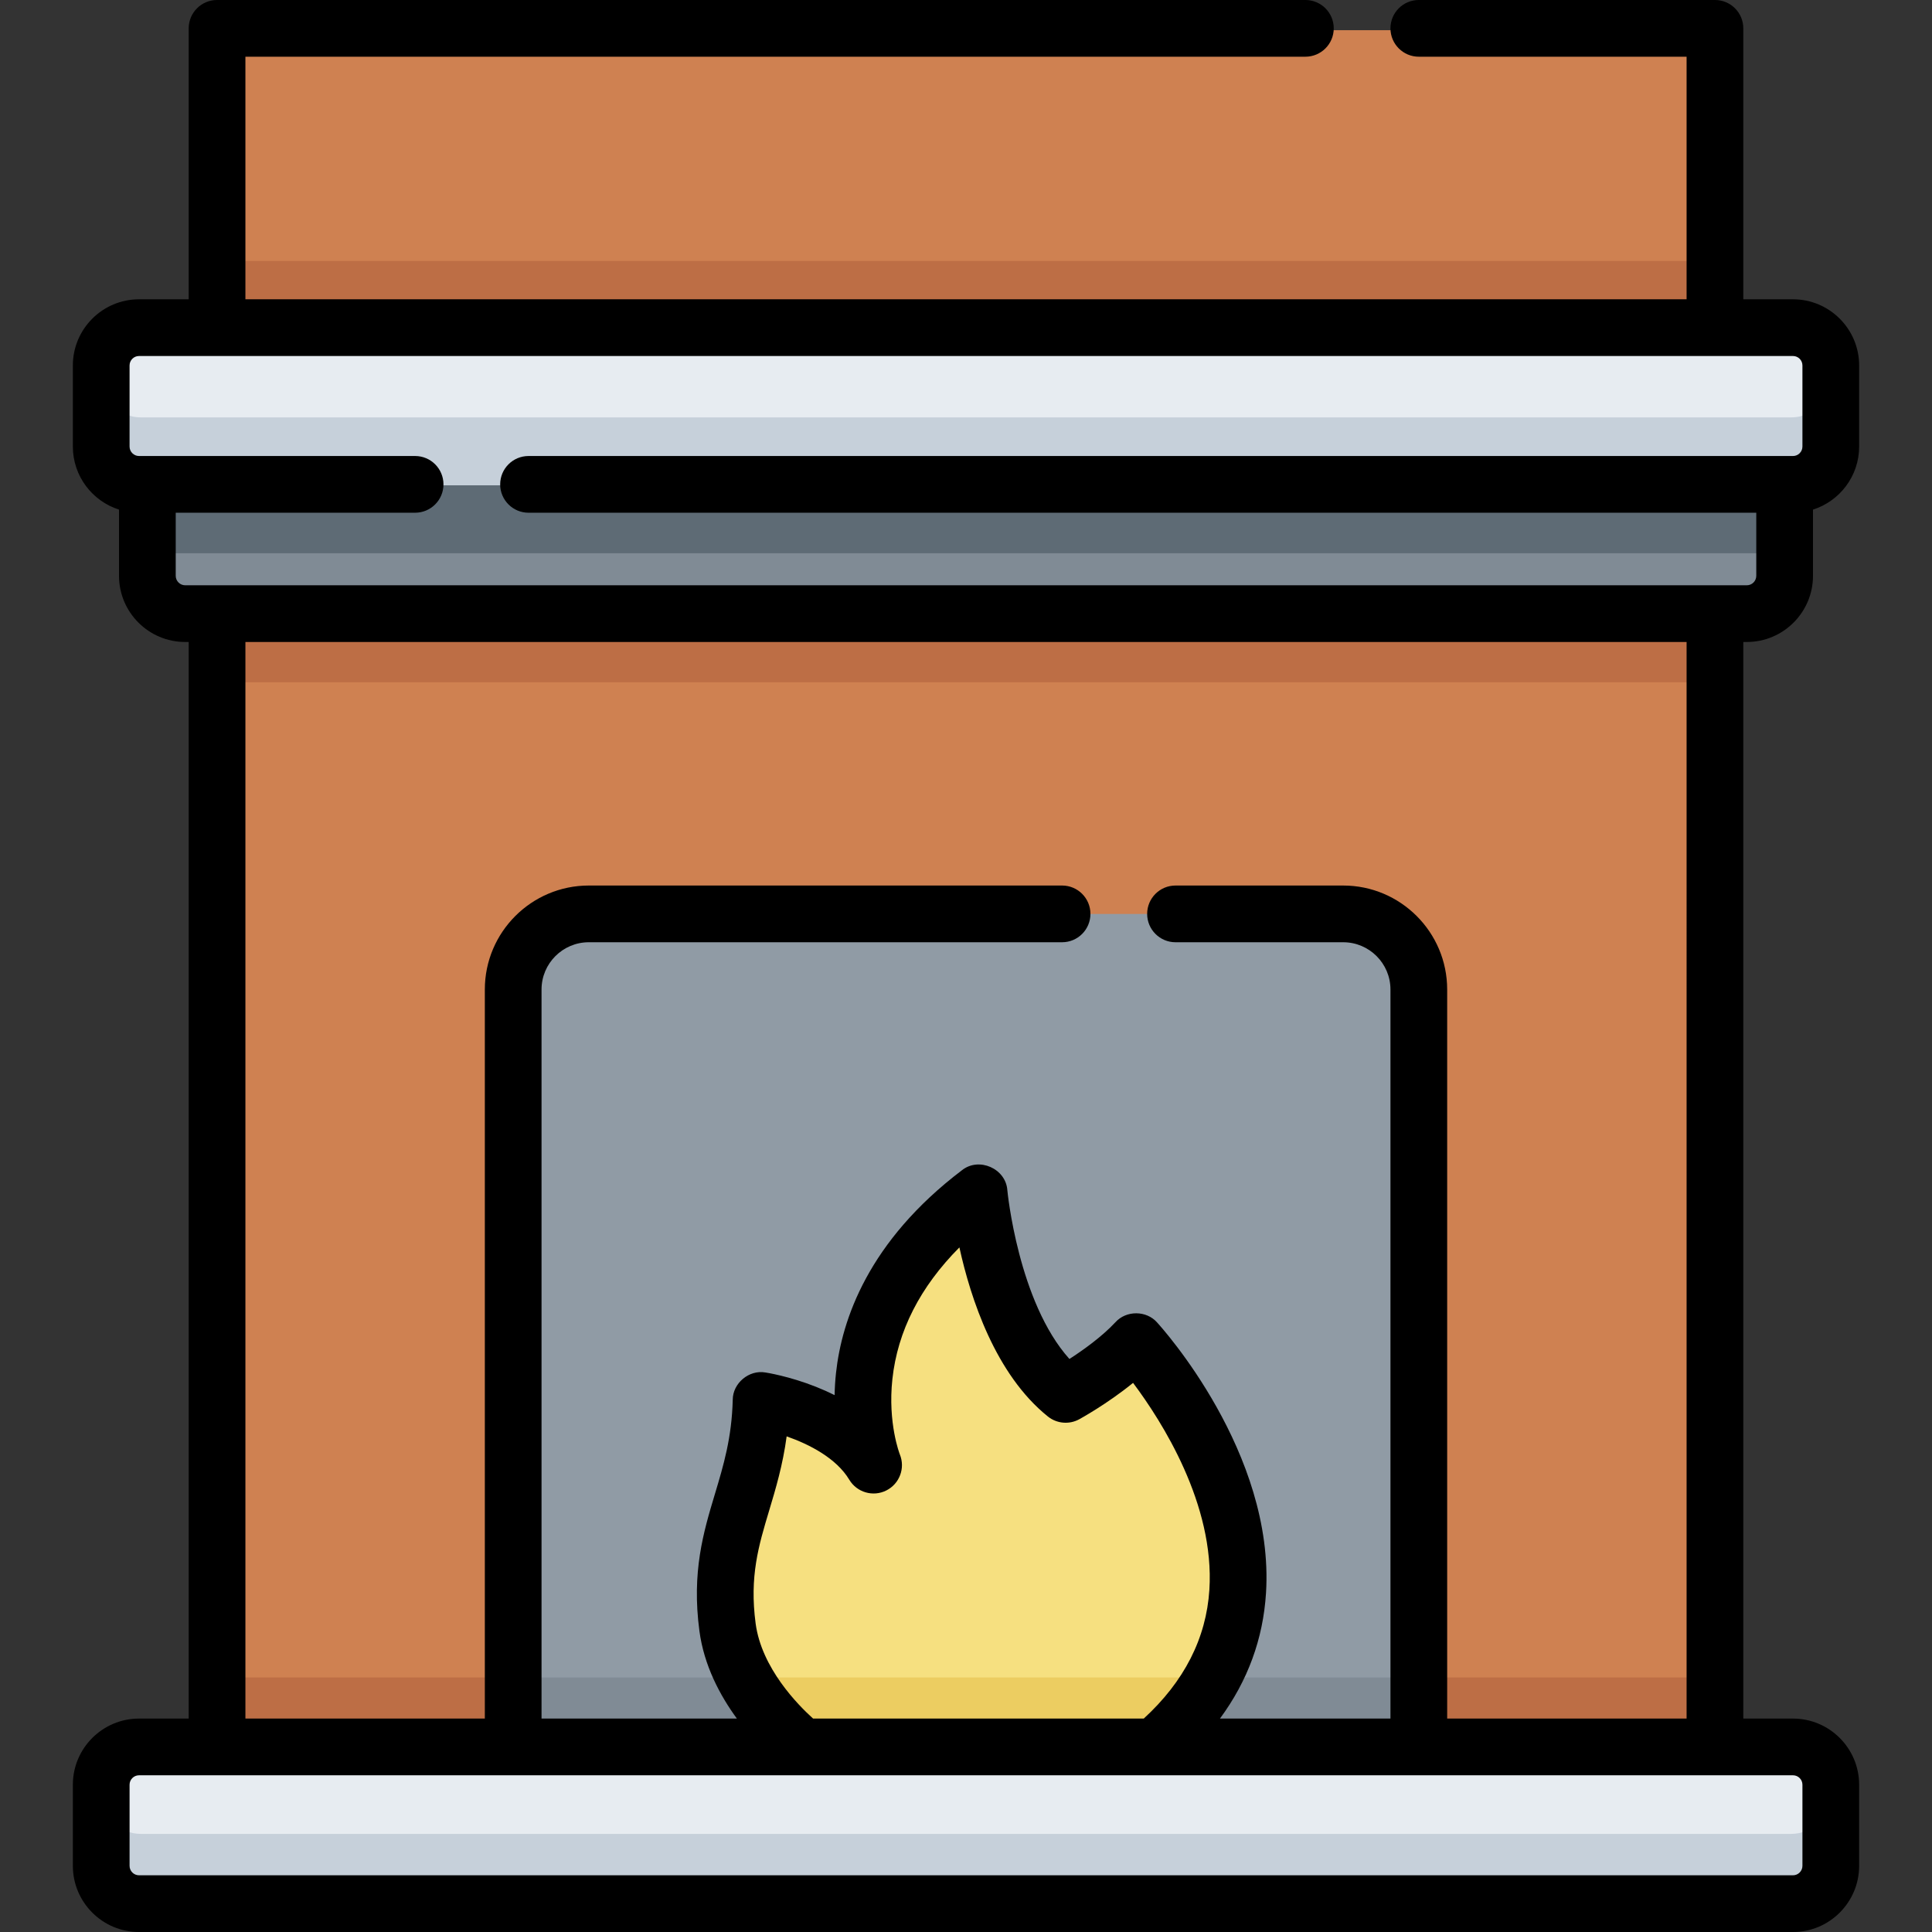 <svg id="Capa_1" enable-background="new 0 0 512 512" height="512" viewBox="0 0 512 512" width="512" xmlns="http://www.w3.org/2000/svg"><rect x="0" y="0" width="512" height="512" fill="#333333" stroke="none"/><g><g><path d="m474.73 462.549h-437.46c-5.523 0-10 4.477-10 10v21.451c0 5.523 4.477 10 10 10h437.46c5.523 0 10-4.477 10-10v-21.451c0-5.523-4.477-10-10-10z" fill="#e7ecf1"/><path d="m474.73 486h-437.46c-5.523 0-10-4.477-10-10v18c0 5.523 4.477 10 10 10h437.46c5.523 0 10-4.477 10-10v-18c0 5.523-4.477 10-10 10z" fill="#c6d0da"/><path d="m474.73 87.162h-437.46c-5.523 0-10 4.477-10 10v21.451c0 5.523 4.477 10 10 10h437.46c5.523 0 10-4.477 10-10v-21.451c0-5.523-4.477-10-10-10z" fill="#e7ecf1"/><path d="m474.73 110.613h-437.46c-5.523 0-10-4.477-10-10v18c0 5.523 4.477 10 10 10h437.46c5.523 0 10-4.477 10-10v-18c0 5.522-4.477 10-10 10z" fill="#c6d0da"/><path d="m472.522 128.613h-433.045v24.187c0 5.523 4.477 10 10 10h413.045c5.523 0 10-4.477 10-10z" fill="#808b95"/><path d="m39.477 128.613h433.045v18h-433.045z" fill="#5e6b75"/><path d="m57.909 8h396.182v79.162h-396.182z" fill="#cf8151"/><path d="m57.909 69.162h396.182v18h-396.182z" fill="#bd6e45"/><path d="m57.909 162.799h396.182v299.75h-396.182z" fill="#cf8151"/><path d="m57.909 162.799h396.182v18h-396.182z" fill="#bd6e45"/><path d="m57.909 444.549h396.182v18h-396.182z" fill="#bd6e45"/><path d="m375.766 462.549h-239.532v-200.332c0-11.046 8.954-20 20-20h199.532c11.046 0 20 8.954 20 20z" fill="#909ba5"/><path d="m136.234 444.549h239.532v18h-239.532z" fill="#808b95"/><path d="m212.815 462.549s-17.439-13.225-19.89-31.653c-3.352-25.201 8.243-34.965 8.876-59.974 0 0 21.443 3.237 29.757 17.094 0 0-15.934-38.784 27.907-72.026 0 0 3.389 37.667 22.888 53.313 0 0 11.454-6.251 18.649-13.964 0 0 57.314 62.623 4.85 107.21z" fill="#f6e080"/><path d="m197.569 444.549c5.973 10.959 15.246 18 15.246 18h93.038c6.774-5.757 11.705-11.815 15.179-18z" fill="#eccd61"/></g><path d="m462.927 170.132c9.668 0 17.534-7.866 17.534-17.534v-17.544c7.083-2.253 12.231-8.89 12.231-16.71v-21.493c0-9.668-7.866-17.534-17.534-17.534h-13.164v-71.802c0-4.15-3.364-7.515-7.515-7.515h-78.478c-4.151 0-7.515 3.365-7.515 7.515s3.364 7.515 7.515 7.515h70.963v64.287h-381.928v-64.288h280.906c4.151 0 7.515-3.365 7.515-7.515s-3.364-7.514-7.514-7.514h-288.422c-4.15 0-7.515 3.365-7.515 7.515v71.802h-13.164c-9.668 0-17.534 7.866-17.534 17.534v21.493c0 7.82 5.148 14.457 12.231 16.71v17.544c0 9.668 7.866 17.534 17.534 17.534h.933v285.307h-13.164c-9.668 0-17.534 7.866-17.534 17.534v21.493c0 9.668 7.866 17.534 17.534 17.534h438.316c9.668 0 17.534-7.866 17.534-17.534v-21.493c0-9.668-7.866-17.534-17.534-17.534h-13.164v-285.307zm-416.358-17.535v-16.72h63.44c4.15 0 7.515-3.365 7.515-7.515s-3.364-7.515-7.515-7.515h-73.167c-1.381 0-2.505-1.124-2.505-2.505v-21.491c0-1.381 1.124-2.505 2.505-2.505h438.316c1.382 0 2.505 1.124 2.505 2.505v21.493c0 1.381-1.123 2.505-2.505 2.505h-335.091c-4.15 0-7.515 3.365-7.515 7.515s3.365 7.515 7.515 7.515h325.365v16.72c0 1.381-1.123 2.505-2.505 2.505h-413.853c-1.382-.002-2.505-1.125-2.505-2.507zm431.094 320.376v21.493c0 1.381-1.123 2.505-2.505 2.505h-438.316c-1.381 0-2.505-1.124-2.505-2.505v-21.493c0-1.381 1.124-2.505 2.505-2.505h438.316c1.381 0 2.505 1.124 2.505 2.505zm-277.412-42.726c-1.66-12.476.777-20.591 3.598-29.988 1.716-5.716 3.598-11.985 4.621-19.605 5.991 2.093 13.167 5.77 16.597 11.487 2.023 3.371 6.301 4.613 9.814 2.85s5.074-5.936 3.58-9.572c-.033-.08-3.231-8.275-1.972-19.93 1.375-12.729 7.337-24.432 17.762-34.913 2.971 13.523 9.541 33.649 23.45 44.811 2.366 1.898 5.64 2.188 8.303.735.388-.211 7.428-4.081 14.273-9.644 7.635 10.187 21.667 32.207 20.221 54.828-.822 12.842-6.672 24.312-17.392 34.134h-87.626c-4.042-3.633-13.658-13.386-15.229-25.193zm246.713 25.192h-63.448v-193.21c0-15.193-12.361-27.554-27.554-27.554h-44.439c-4.151 0-7.515 3.365-7.515 7.515s3.364 7.515 7.515 7.515h44.439c6.906 0 12.524 5.618 12.524 12.525v193.21h-45.186c7.343-9.957 11.44-21.086 12.203-33.255 2.331-37.178-27.594-70.331-28.869-71.724-2.816-3.201-8.171-3.242-11.038-.052-3.606 3.866-8.588 7.41-12.188 9.733-13.58-15.123-16.423-44.395-16.451-44.707-.383-5.753-7.512-8.902-12.025-5.314-24.826 18.824-31.858 39.622-33.385 53.754-.219 2.028-.334 3.981-.366 5.847-1.561-.782-3.204-1.516-4.929-2.201-7.131-2.832-13.181-3.766-13.435-3.804-4.328-.753-8.623 2.849-8.634 7.24-.255 10.08-2.429 17.318-4.729 24.981-3.042 10.132-6.187 20.61-4.102 36.291 1.216 9.143 5.439 17.075 9.93 23.21h-51.769v-193.21c0-6.906 5.618-12.525 12.525-12.525h125.425c4.151 0 7.515-3.365 7.515-7.515s-3.364-7.515-7.515-7.515h-125.424c-15.193 0-27.554 12.361-27.554 27.554v193.21h-63.449v-285.306h381.928z"/></g></svg>